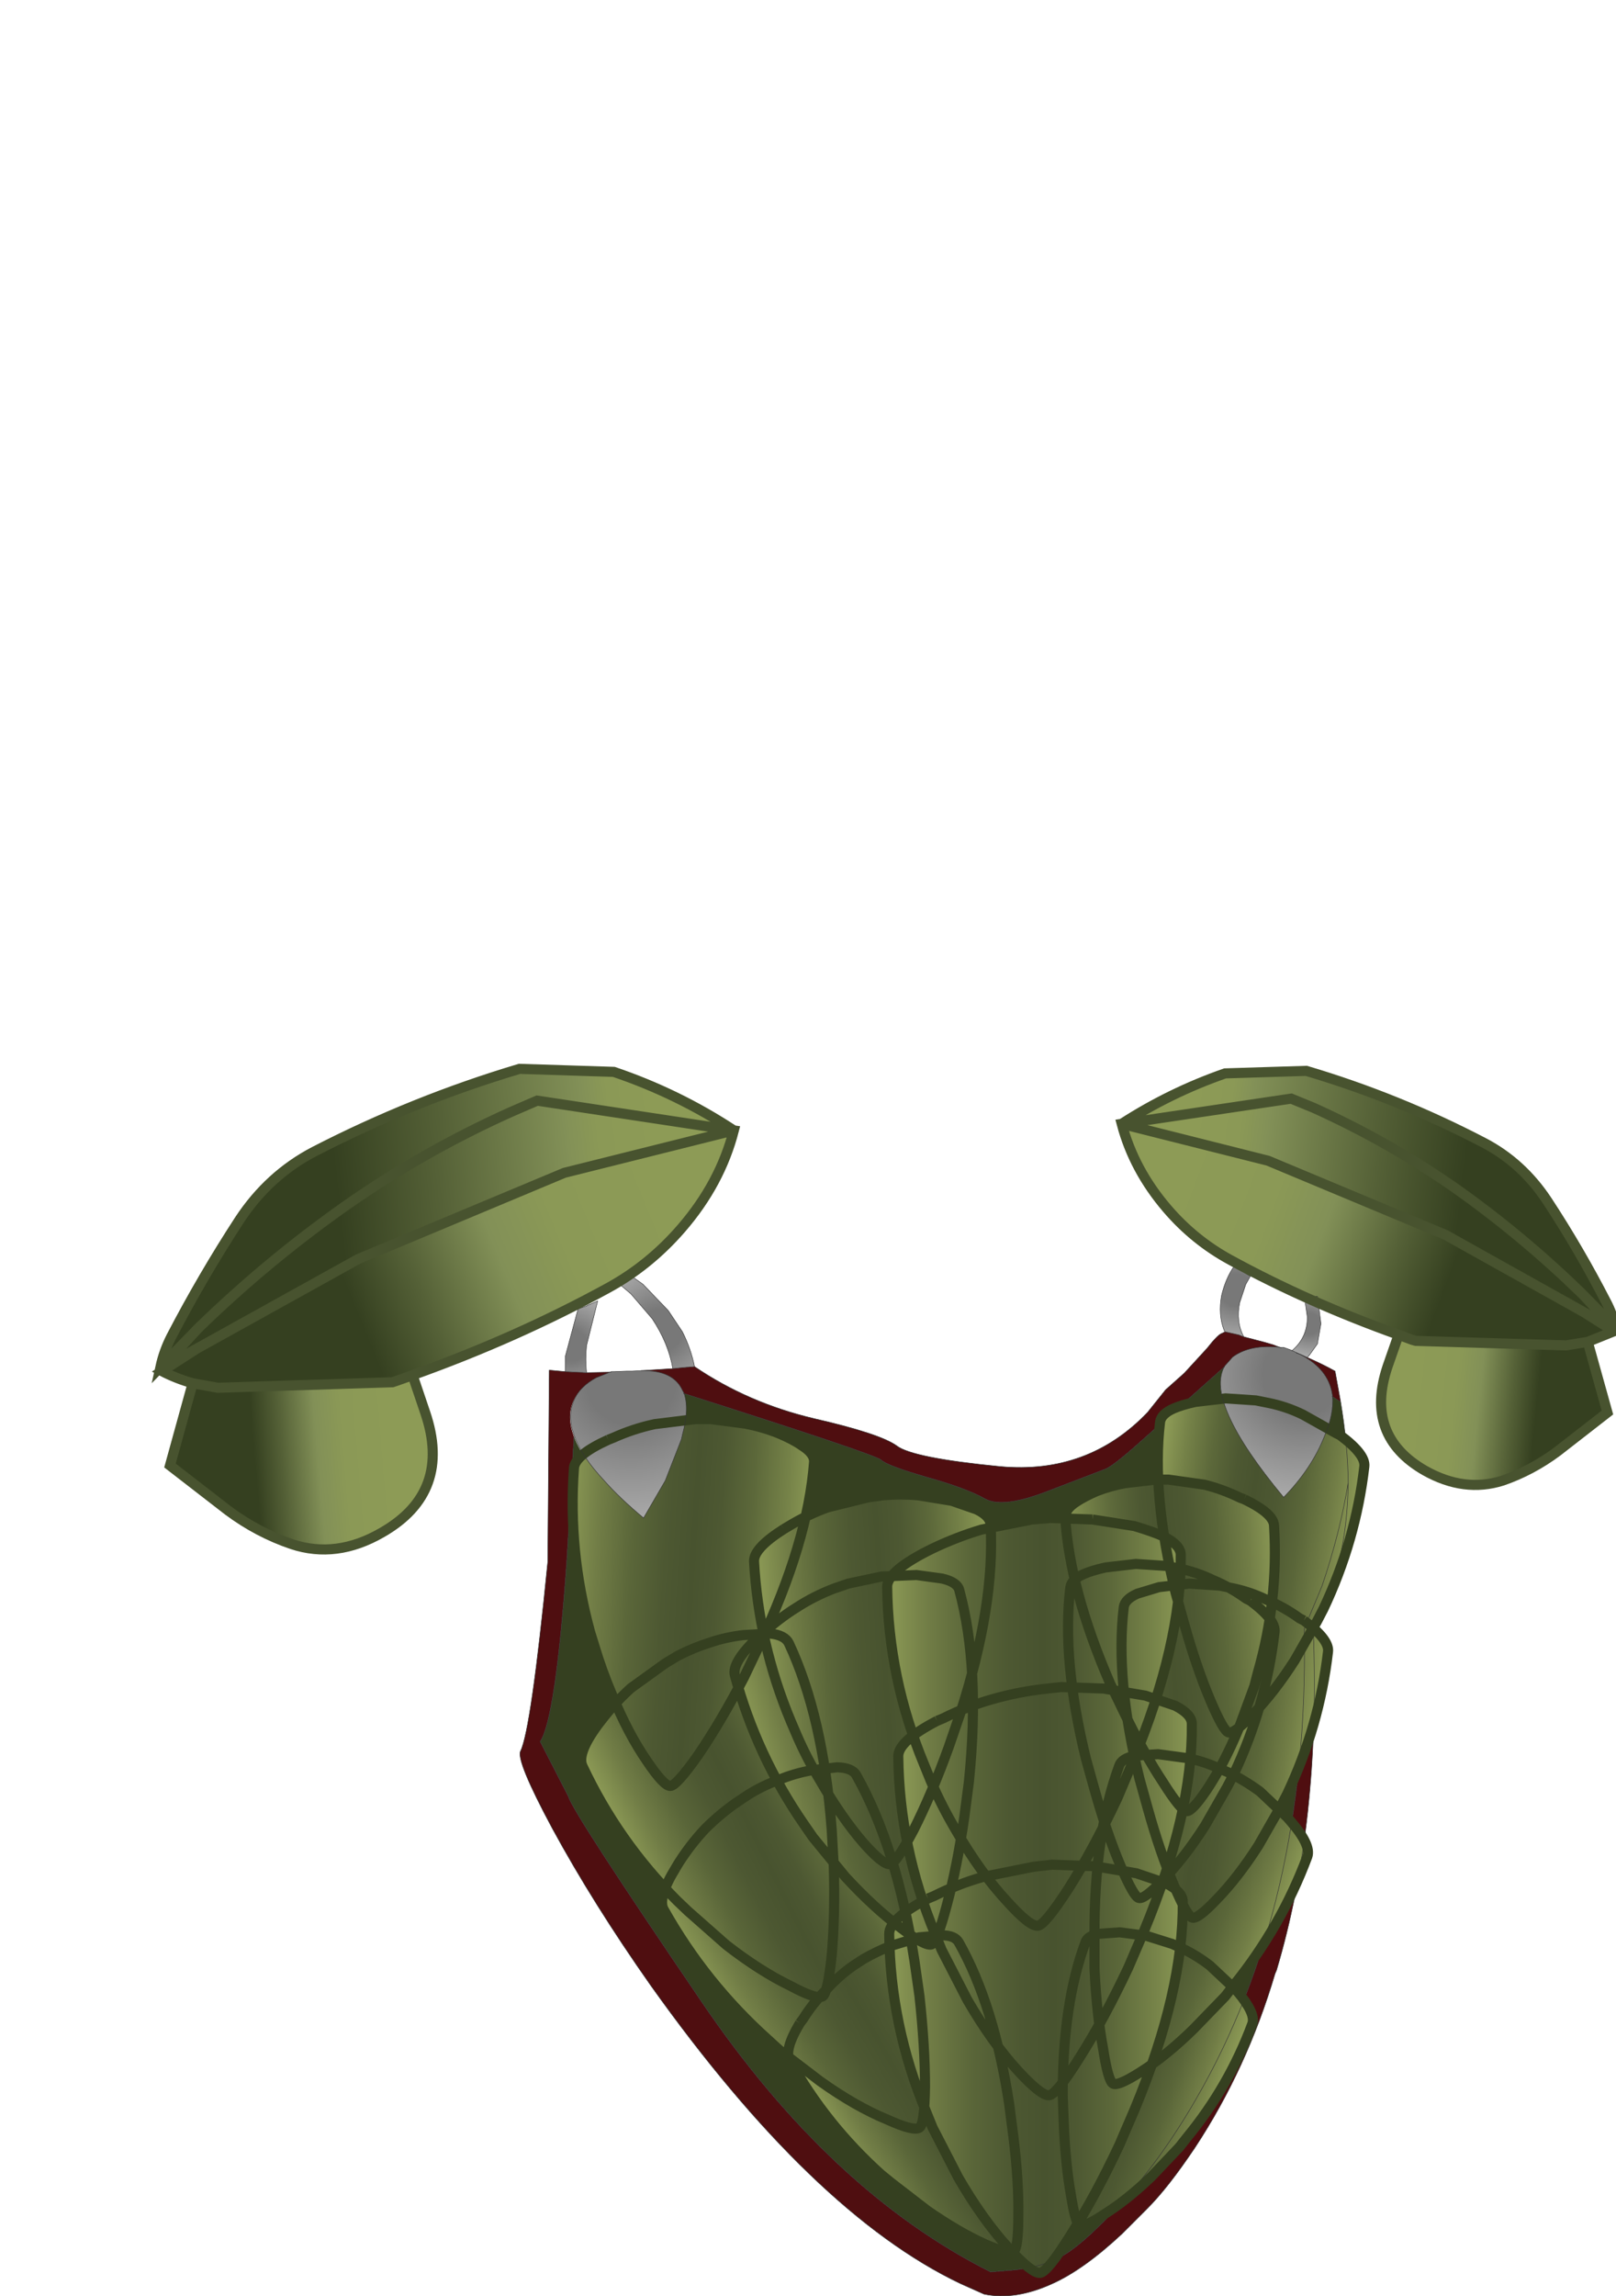 <svg xmlns="http://www.w3.org/2000/svg" viewBox="0 0 160.2 227.5" width="160.2" height="227.5" preserveAspectRatio="xMinYMin"><defs><radialGradient gradientUnits="userSpaceOnUse" r="819.2" cx="0" cy="0" spreadMethod="pad" gradientTransform="matrix(.006 0 0 .006 122.5 127.8)" id="a"><stop offset=".322" stop-color="#787878"/><stop offset="1" stop-color="#aaa"/></radialGradient><radialGradient gradientUnits="userSpaceOnUse" r="819.2" cx="0" cy="0" spreadMethod="pad" gradientTransform="matrix(.004 0 0 .004 129.8 131.15)" id="b"><stop offset=".322" stop-color="#787878"/><stop offset="1" stop-color="#aaa"/></radialGradient><radialGradient gradientUnits="userSpaceOnUse" r="819.2" cx="0" cy="0" spreadMethod="pad" gradientTransform="matrix(.008 0 0 .008 65.5 131.8)" id="c"><stop offset=".322" stop-color="#787878"/><stop offset="1" stop-color="#aaa"/></radialGradient><radialGradient gradientUnits="userSpaceOnUse" r="819.2" cx="0" cy="0" spreadMethod="pad" gradientTransform="matrix(.006 0 0 .006 56.65 133.3)" id="d"><stop offset=".322" stop-color="#787878"/><stop offset="1" stop-color="#aaa"/></radialGradient><linearGradient gradientUnits="userSpaceOnUse" x1="-819.2" x2="819.2" gradientTransform="matrix(-.027 .011 -.011 -.027 45.85 127.25)" id="e"><stop offset=".024" stop-color="#8D9B56"/><stop offset=".271" stop-color="#8B9956"/><stop offset=".396" stop-color="#839157"/><stop offset=".408" stop-color="#829057"/><stop offset=".584" stop-color="#556137"/><stop offset=".725" stop-color="#354020"/></linearGradient><linearGradient gradientUnits="userSpaceOnUse" x1="-819.2" x2="819.2" gradientTransform="matrix(-.028 .003 -.003 -.028 44.2 121.25)" id="f"><stop offset=".024" stop-color="#8D9B56"/><stop offset=".153" stop-color="#8B9956"/><stop offset=".22" stop-color="#839157"/><stop offset=".224" stop-color="#829057"/><stop offset=".506" stop-color="#556137"/><stop offset=".725" stop-color="#354020"/></linearGradient><linearGradient gradientUnits="userSpaceOnUse" x1="-819.2" x2="819.2" gradientTransform="matrix(-.028 .003 -.003 -.028 43.95 119)" id="g"><stop offset=".024" stop-color="#8D9B56"/><stop offset=".125" stop-color="#8B9956"/><stop offset=".176" stop-color="#839157"/><stop offset=".18" stop-color="#829057"/><stop offset=".486" stop-color="#556137"/><stop offset=".725" stop-color="#354020"/></linearGradient><linearGradient gradientUnits="userSpaceOnUse" x1="-819.2" x2="819.2" gradientTransform="matrix(-.012 .001 -.001 -.012 29.6 143.3)" id="h"><stop offset=".024" stop-color="#8D9B56"/><stop offset=".271" stop-color="#8B9956"/><stop offset=".396" stop-color="#839157"/><stop offset=".408" stop-color="#829057"/><stop offset=".584" stop-color="#556137"/><stop offset=".725" stop-color="#354020"/></linearGradient><linearGradient gradientUnits="userSpaceOnUse" x1="-819.2" x2="819.2" gradientTransform="matrix(.024 .009 .009 -.024 134.35 124.5)" id="i"><stop offset=".024" stop-color="#8D9B56"/><stop offset=".271" stop-color="#8B9956"/><stop offset=".396" stop-color="#839157"/><stop offset=".408" stop-color="#829057"/><stop offset=".584" stop-color="#556137"/><stop offset=".725" stop-color="#354020"/></linearGradient><linearGradient gradientUnits="userSpaceOnUse" x1="-819.2" x2="819.2" gradientTransform="matrix(.024 .003 .003 -.024 135.8 119.35)" id="j"><stop offset=".024" stop-color="#8D9B56"/><stop offset=".153" stop-color="#8B9956"/><stop offset=".22" stop-color="#839157"/><stop offset=".224" stop-color="#829057"/><stop offset=".506" stop-color="#556137"/><stop offset=".725" stop-color="#354020"/></linearGradient><linearGradient gradientUnits="userSpaceOnUse" x1="-819.2" x2="819.2" gradientTransform="matrix(.024 .003 .003 -.024 136 117.4)" id="k"><stop offset=".024" stop-color="#8D9B56"/><stop offset=".125" stop-color="#8B9956"/><stop offset=".176" stop-color="#839157"/><stop offset=".18" stop-color="#829057"/><stop offset=".486" stop-color="#556137"/><stop offset=".725" stop-color="#354020"/></linearGradient><linearGradient gradientUnits="userSpaceOnUse" x1="-819.2" x2="819.2" gradientTransform="matrix(.011 .001 .001 -.01 148.35 138.35)" id="l"><stop offset=".024" stop-color="#8D9B56"/><stop offset=".271" stop-color="#8B9956"/><stop offset=".396" stop-color="#839157"/><stop offset=".408" stop-color="#829057"/><stop offset=".584" stop-color="#556137"/><stop offset=".725" stop-color="#354020"/></linearGradient><linearGradient gradientUnits="userSpaceOnUse" x1="-819.2" x2="819.2" gradientTransform="matrix(.01 -.007 -.007 -.012 92.55 208.9)" id="m"><stop offset="0" stop-color="#8D9B56"/><stop offset=".137" stop-color="#717D46"/><stop offset=".278" stop-color="#5A6639"/><stop offset=".412" stop-color="#4D5832"/><stop offset=".525" stop-color="#48532F"/><stop offset=".627" stop-color="#4D5832"/><stop offset=".753" stop-color="#5C683A"/><stop offset=".89" stop-color="#758248"/><stop offset="1" stop-color="#8D9B56"/></linearGradient><linearGradient gradientUnits="userSpaceOnUse" x1="-819.2" x2="819.2" gradientTransform="matrix(-.01 -.005 .004 -.012 112.05 206.7)" id="n"><stop offset="0" stop-color="#8D9B56"/><stop offset=".137" stop-color="#717D46"/><stop offset=".278" stop-color="#5A6639"/><stop offset=".412" stop-color="#4D5832"/><stop offset=".525" stop-color="#48532F"/><stop offset=".627" stop-color="#4D5832"/><stop offset=".753" stop-color="#5C683A"/><stop offset=".89" stop-color="#758248"/><stop offset="1" stop-color="#8D9B56"/></linearGradient><linearGradient gradientUnits="userSpaceOnUse" x1="-819.2" x2="819.2" gradientTransform="matrix(.012 -.008 -.008 -.014 82.1 194.65)" id="o"><stop offset="0" stop-color="#8D9B56"/><stop offset=".137" stop-color="#717D46"/><stop offset=".278" stop-color="#5A6639"/><stop offset=".412" stop-color="#4D5832"/><stop offset=".525" stop-color="#48532F"/><stop offset=".627" stop-color="#4D5832"/><stop offset=".753" stop-color="#5C683A"/><stop offset=".89" stop-color="#758248"/><stop offset="1" stop-color="#8D9B56"/></linearGradient><linearGradient gradientUnits="userSpaceOnUse" x1="-819.2" x2="819.2" gradientTransform="matrix(-.011 -.006 .005 -.013 116.05 191)" id="p"><stop offset="0" stop-color="#8D9B56"/><stop offset=".137" stop-color="#717D46"/><stop offset=".278" stop-color="#5A6639"/><stop offset=".412" stop-color="#4D5832"/><stop offset=".525" stop-color="#48532F"/><stop offset=".627" stop-color="#4D5832"/><stop offset=".753" stop-color="#5C683A"/><stop offset=".89" stop-color="#758248"/><stop offset="1" stop-color="#8D9B56"/></linearGradient><linearGradient gradientUnits="userSpaceOnUse" x1="-819.2" x2="819.2" gradientTransform="matrix(.012 -.007 -.007 -.014 73.8 181.25)" id="q"><stop offset="0" stop-color="#8D9B56"/><stop offset=".137" stop-color="#717D46"/><stop offset=".278" stop-color="#5A6639"/><stop offset=".412" stop-color="#4D5832"/><stop offset=".525" stop-color="#48532F"/><stop offset=".627" stop-color="#4D5832"/><stop offset=".753" stop-color="#5C683A"/><stop offset=".89" stop-color="#758248"/><stop offset="1" stop-color="#8D9B56"/></linearGradient><linearGradient gradientUnits="userSpaceOnUse" x1="-819.2" x2="819.2" gradientTransform="matrix(.014 -.005 -.004 -.015 87.55 175)" id="r"><stop offset="0" stop-color="#8D9B56"/><stop offset=".137" stop-color="#717D46"/><stop offset=".278" stop-color="#5A6639"/><stop offset=".412" stop-color="#4D5832"/><stop offset=".525" stop-color="#48532F"/><stop offset=".627" stop-color="#4D5832"/><stop offset=".753" stop-color="#5C683A"/><stop offset=".89" stop-color="#758248"/><stop offset="1" stop-color="#8D9B56"/></linearGradient><linearGradient gradientUnits="userSpaceOnUse" x1="-819.2" x2="819.2" gradientTransform="matrix(-.012 -.003 .002 -.014 120.15 173.65)" id="s"><stop offset="0" stop-color="#8D9B56"/><stop offset=".137" stop-color="#717D46"/><stop offset=".278" stop-color="#5A6639"/><stop offset=".412" stop-color="#4D5832"/><stop offset=".525" stop-color="#48532F"/><stop offset=".627" stop-color="#4D5832"/><stop offset=".753" stop-color="#5C683A"/><stop offset=".89" stop-color="#758248"/><stop offset="1" stop-color="#8D9B56"/></linearGradient><linearGradient gradientUnits="userSpaceOnUse" x1="-819.2" x2="819.2" gradientTransform="matrix(-.012 -.003 .002 -.014 114.85 171.7)" id="t"><stop offset="0" stop-color="#8D9B56"/><stop offset=".137" stop-color="#717D46"/><stop offset=".278" stop-color="#5A6639"/><stop offset=".412" stop-color="#4D5832"/><stop offset=".525" stop-color="#48532F"/><stop offset=".627" stop-color="#4D5832"/><stop offset=".753" stop-color="#5C683A"/><stop offset=".89" stop-color="#758248"/><stop offset="1" stop-color="#8D9B56"/></linearGradient><linearGradient gradientUnits="userSpaceOnUse" x1="-819.2" x2="819.2" gradientTransform="matrix(.018 -.002 0 -.017 102.85 205.05)" id="u"><stop offset="0" stop-color="#8D9B56"/><stop offset=".137" stop-color="#717D46"/><stop offset=".278" stop-color="#5A6639"/><stop offset=".412" stop-color="#4D5832"/><stop offset=".525" stop-color="#48532F"/><stop offset=".627" stop-color="#4D5832"/><stop offset=".753" stop-color="#5C683A"/><stop offset=".89" stop-color="#758248"/><stop offset="1" stop-color="#8D9B56"/></linearGradient><linearGradient gradientUnits="userSpaceOnUse" x1="-819.2" x2="819.2" gradientTransform="matrix(.015 0 .001 -.016 67.8 158.75)" id="v"><stop offset="0" stop-color="#8D9B56"/><stop offset=".137" stop-color="#717D46"/><stop offset=".278" stop-color="#5A6639"/><stop offset=".412" stop-color="#4D5832"/><stop offset=".525" stop-color="#48532F"/><stop offset=".627" stop-color="#4D5832"/><stop offset=".753" stop-color="#5C683A"/><stop offset=".89" stop-color="#758248"/><stop offset="1" stop-color="#8D9B56"/></linearGradient><linearGradient gradientUnits="userSpaceOnUse" x1="-819.2" x2="819.2" gradientTransform="matrix(.014 -.002 -.001 -.016 87.25 166.45)" id="w"><stop offset="0" stop-color="#8D9B56"/><stop offset=".137" stop-color="#717D46"/><stop offset=".278" stop-color="#5A6639"/><stop offset=".412" stop-color="#4D5832"/><stop offset=".525" stop-color="#48532F"/><stop offset=".627" stop-color="#4D5832"/><stop offset=".753" stop-color="#5C683A"/><stop offset=".89" stop-color="#758248"/><stop offset="1" stop-color="#8D9B56"/></linearGradient><linearGradient gradientUnits="userSpaceOnUse" x1="-819.2" x2="819.2" gradientTransform="matrix(-.012 -.003 .002 -.014 123.75 155.3)" id="x"><stop offset="0" stop-color="#8D9B56"/><stop offset=".137" stop-color="#717D46"/><stop offset=".278" stop-color="#5A6639"/><stop offset=".412" stop-color="#4D5832"/><stop offset=".525" stop-color="#48532F"/><stop offset=".627" stop-color="#4D5832"/><stop offset=".753" stop-color="#5C683A"/><stop offset=".89" stop-color="#758248"/><stop offset="1" stop-color="#8D9B56"/></linearGradient><linearGradient gradientUnits="userSpaceOnUse" x1="-819.2" x2="819.2" gradientTransform="matrix(-.013 -.001 -.001 -.014 116.7 163)" id="y"><stop offset="0" stop-color="#8D9B56"/><stop offset=".137" stop-color="#717D46"/><stop offset=".278" stop-color="#5A6639"/><stop offset=".412" stop-color="#4D5832"/><stop offset=".525" stop-color="#48532F"/><stop offset=".627" stop-color="#4D5832"/><stop offset=".753" stop-color="#5C683A"/><stop offset=".89" stop-color="#758248"/><stop offset="1" stop-color="#8D9B56"/></linearGradient><linearGradient gradientUnits="userSpaceOnUse" x1="-819.2" x2="819.2" gradientTransform="matrix(.018 -.002 0 -.017 103.75 187.45)" id="z"><stop offset="0" stop-color="#8D9B56"/><stop offset=".137" stop-color="#717D46"/><stop offset=".278" stop-color="#5A6639"/><stop offset=".412" stop-color="#4D5832"/><stop offset=".525" stop-color="#48532F"/><stop offset=".627" stop-color="#4D5832"/><stop offset=".753" stop-color="#5C683A"/><stop offset=".89" stop-color="#758248"/><stop offset="1" stop-color="#8D9B56"/></linearGradient><linearGradient gradientUnits="userSpaceOnUse" x1="-819.2" x2="819.2" gradientTransform="matrix(.018 -.002 0 -.017 102.65 170.6)" id="A"><stop offset="0" stop-color="#8D9B56"/><stop offset=".137" stop-color="#717D46"/><stop offset=".278" stop-color="#5A6639"/><stop offset=".412" stop-color="#4D5832"/><stop offset=".525" stop-color="#48532F"/><stop offset=".627" stop-color="#4D5832"/><stop offset=".753" stop-color="#5C683A"/><stop offset=".89" stop-color="#758248"/><stop offset="1" stop-color="#8D9B56"/></linearGradient><radialGradient gradientUnits="userSpaceOnUse" r="819.2" cx="0" cy="0" spreadMethod="pad" gradientTransform="matrix(.017 0 0 .017 62.55 136.65)" id="B"><stop offset=".322" stop-color="#787878"/><stop offset="1" stop-color="#aaa"/></radialGradient><radialGradient gradientUnits="userSpaceOnUse" r="819.2" cx="0" cy="0" spreadMethod="pad" gradientTransform="matrix(.015 0 0 .015 129.15 136.2)" id="C"><stop offset=".322" stop-color="#787878"/><stop offset="1" stop-color="#aaa"/></radialGradient></defs><path fill="#4F0E10" d="M58.15 136l2.45-.05-1.5.6q-1.65.9-2.25 2.25-.7 1.55.05 3.55l-.7 12.1q-1.1 15.8-2.65 18.1l2.8 5.45q.45 1.6 13.25 20.4 12.75 18.75 28.6 26.7l2.45-.2q2.8-.35 4.5-1.3 1.85-.95 5.05-4.3 4.6-4.8 8.35-11.3 11.2-19.3 10.75-46.3v-.35l1.75-4.2q1.8-5.3 2.6-10.25-.05 4.3-.95 8-1.05 3.95-2.55 5.7l.05 1.1q.7 18.9-3.65 33.5l-.15.35q-2.8 9.45-7.95 17.25-2.65 3.95-4.7 6l-2.55 2.55q-3.75 3.5-6.85 4.9-3.7 1.7-6.8 1.05l-2.35-1.05q-14.6-6.95-30.7-29.55-5.7-8.1-9.75-15.55-3.6-6.7-3.15-7.65 1.05-2.1 2.7-18.75l.15-19 1.6.15 2.1.1m9.6 2.05l-.1-.3q-.9-1.95-4.1-1.95l3.15-.2.95-.1 1.2-.1q5.3 3.6 11.85 5.15 6.55 1.5 8.2 2.7 1.55 1.2 10.25 2.05 8.7.8 14.6-5.35l1.8-2.25 1.85-1.65 2.25-2.45q1.1-1.4 1.5-1.5l.3-.15 1.35.3.5.2 2.1.55.85.25.75.3q-3.05-.35-4.8.95l-.8.9-8.3 7.4q-2.9 2.6-3.65 2.8l-5.35 2.05q-4.65 1.85-6.45.85-1.85-1.05-5.8-2.15-3.95-1.15-4.5-1.7-.6-.55-19.6-6.6m64.3.3q-.35-2.85-3.55-4.3l.45.15.65.3q1.6.7 2.75 1.35l.55 3.05-.85-.55"/><path fill="#354020" d="M132.05 138.35l.85.55q.7 4.2.75 7.85v.15q-.8 4.95-2.6 10.25l-1.75 4.2v.35q.45 27-10.75 46.3-3.75 6.5-8.35 11.3-3.2 3.35-5.05 4.3-1.7.95-4.5 1.3l-2.45.2q-15.85-7.95-28.6-26.7-12.8-18.8-13.25-20.4l-2.8-5.45q1.55-2.3 2.65-18.1l.7-12.1q.75 2 2.95 4.4l3.95 3.65 2.1-3.65 1.65-4.15.1-.4q.7-2.65.1-4.15 19 6.05 19.6 6.6.55.55 4.5 1.7 3.95 1.1 5.8 2.15 1.8 1 6.45-.85l5.35-2.05q.75-.2 3.65-2.8l8.3-7.4q-2 3.5 5.8 13 2.75-2.85 4.1-6.1.95-2.25.75-3.95"/><path fill="url(#a)" d="M121.45 131.95l-.1-.15q-.6-1.55-.25-3.45.4-1.7 1.25-2.9l1.6 1-.45.8-.6 1.8q-.4 1.9.4 3.4l-.5-.2-1.35-.3"/><path fill="url(#b)" d="M128.5 134.05l-.45-.2q1.55-1.3 1.55-3.35l-.3-2.1 1.3.05.35 2.7-.35 2-.75 1.05-.25.3-.65-.3-.45-.15"/><path fill="url(#c)" d="M66.7 135.6q-.45-2.55-2.05-4.95l-2.1-2.45-1-.85.95-.9.05-.05 1.2.85 2.5 2.6 1.4 2.1q.85 1.7 1.2 3.45l-1.2.1-.95.1"/><path fill="url(#d)" d="M56.05 135.9v-1.55l1.25-4.65.1-.05.75-.25.05-.05 1.05-.45-1.1 4.4q-.15 1.4 0 2.7l-2.1-.1"/><path fill="url(#e)" d="M72.75 112q-1.35 5.25-5.2 9.7-3.2 3.7-7.35 5.95-8.95 4.9-19.3 8.6l-1.55.55-.45.15-17.3.55-2.5-.45q-1.6-.45-3.05-1.2l3.5-2.25 15.95-8.85 20.45-8.55 16.8-4.2"/><path fill="url(#f)" d="M72.75 112l-16.8 4.2-20.45 8.55-15.95 8.85-3.6 2 3.75-4.05q6.8-6.6 14.45-12 7.75-5.45 16.55-9.4l2.55-1.1 19.5 2.95"/><path fill="url(#g)" d="M72.75 112l-19.5-2.95-2.55 1.1q-8.8 3.95-16.55 9.4-7.65 5.4-14.45 12l-3.8 3.9q.35-1.6 1.1-3.05 3.1-5.95 6.75-11.55 2.9-4.4 7.4-6.75 9.8-5.05 20.35-8.2l9.35.3q6.35 2.15 11.9 5.8"/><path fill="url(#h)" d="M40.9 136.25l1.25 3.7q2.7 7.9-4.3 11.9-4.5 2.6-8.9 1.15-3.4-1.15-6.35-3.35l-5.75-4.45 2.25-8.15 2.5.45 17.3-.55.45-.15 1.55-.55"/><path fill="url(#i)" d="M157 130l-13.7-7.65-17.6-7.35-14.5-3.65q1.2 4.55 4.5 8.4 2.7 3.15 6.3 5.1 7.7 4.2 16.65 7.4l1.35.5.35.1 14.9.45 2.15-.35 2.6-1.05-3-1.9"/><path fill="url(#j)" d="M157 130l3.15 1.7-3.3-3.5q-5.85-5.7-12.4-10.35-6.7-4.7-14.25-8.1l-2.2-.9-16.8 2.5 14.5 3.65 17.6 7.35L157 130"/><path fill="url(#k)" d="M111.2 111.35l16.8-2.5 2.2.9q7.55 3.4 14.25 8.1 6.55 4.65 12.4 10.35l3.3 3.35q-.3-1.4-.95-2.6-2.65-5.15-5.8-9.95-2.5-3.8-6.35-5.8-8.45-4.4-17.55-7.1l-8.05.25q-5.45 1.9-10.25 5"/><path fill="url(#l)" d="M157.4 132.95l-2.15.35-14.9-.45-.35-.1-1.35-.5-1.1 3.15q-2.3 6.85 3.7 10.3 3.9 2.2 7.7 1 2.9-1 5.45-2.9l4.95-3.85-1.95-7"/><path fill="url(#m)" d="M79.3 200.45l.3-.4q1-1.6 2.3-2.9 1.2-1.35 2.7-2.4l1-.65q1.3-.75 2.7-1.3l2.8-.85 2.3-.2q1.25 0 1.65.7 3.5 6.2 5 16.05l.4 3.1q.55 4.4.5 7.9 0 3.25-.45 3.55-.45.35-2.85-.7-2.65-1.2-5.75-3.35l-3.5-2.7-1.05-.85q-5.5-4.95-9.05-11.3-.6-1.05 1-3.7"/><path fill="url(#n)" d="M122.7 197.35l-.3-.3-2.45-2.3q-1.3-1-2.75-1.7l-1-.45-2.55-.8-2.65-.35-2.05.15q-1.15.2-1.35.85-2.25 6.05-2.25 15.05l.1 2.75q.15 4 .7 7.15.45 2.85.85 3.05.5.25 2.45-1.05 2.25-1.4 4.7-3.75l2.75-2.9.75-.95q4.2-5.1 6.5-11.3.35-1-1.45-3.15"/><path fill="url(#o)" d="M67 185.05l.3-.5q1.15-1.8 2.6-3.35 1.45-1.45 3.1-2.6l1.2-.8q1.45-.9 3-1.45 1.55-.65 3.25-.95l2.55-.3q1.5.05 1.9.8 4 7.1 5.75 18.35l.5 3.5q.55 5 .55 9-.05 3.75-.55 4.05-.55.4-3.2-.8-3.15-1.3-6.65-3.8l-4-3.05-1.15-1.05q-6.25-5.6-10.35-12.9-.65-1.15 1.2-4.15"/><path fill="url(#p)" d="M127.95 180.45l-.35-.4-2.7-2.55q-1.5-1.1-3.15-1.9l-1.15-.5q-1.35-.6-2.85-.9l-2.95-.4-2.25.15q-1.35.25-1.6 1-2.5 6.8-2.45 16.9V195q.2 4.45.85 7.95.5 3.25 1 3.5t2.7-1.15q2.55-1.6 5.3-4.3l3.1-3.2.85-1.1q4.7-5.8 7.3-12.75.4-1.15-1.65-3.5"/><path fill="url(#q)" d="M59.3 170.85l.35-.45q1.35-1.75 2.9-3.15l3.4-2.45 1.25-.75q1.55-.8 3.15-1.3 1.6-.55 3.35-.75l2.65-.15q1.45.15 1.85.95 3.4 7.25 4.25 18.45l.2 3.55q.15 4.95-.2 8.95-.4 3.75-.9 4.05-.6.35-3.2-1.05-3-1.45-6.35-4.05l-3.8-3.35-1.1-1.05q-5.85-5.85-9.35-13.3-.6-1.25 1.55-4.15"/><path fill="url(#r)" d="M75.1 162.25l.45-.35q1.6-1.5 3.45-2.65 1.7-1.1 3.65-1.85l1.45-.5 3.3-.7 3.45-.15 2.55.35q1.5.35 1.7 1.15 2.1 7.75.95 19L95.6 180q-.7 4.9-1.75 8.8-.95 3.6-1.5 3.85-.65.2-3-1.6-2.7-2-5.55-5.1l-3.2-3.9-.9-1.3q-4.7-6.8-6.85-14.75-.35-1.25 2.25-3.75"/><path fill="url(#s)" d="M129.25 160.55l-.4-.2q-1.6-1.15-3.3-1.85-1.65-.8-3.4-1.15l-1.25-.25-3-.2-3 .35-2.15.65q-1.25.55-1.35 1.35-.85 7.15 1.55 16.95l.85 3.05q1.2 4.3 2.6 7.6 1.3 3.05 1.8 3.15.55.15 2.4-1.8 2.1-2.15 4.15-5.35l2.2-3.85.65-1.25q3.2-6.75 4.05-14.1.15-1.2-2.4-3.1"/><path fill="url(#t)" d="M123.95 158.6l-.4-.2q-1.6-1.15-3.3-1.85-1.65-.8-3.4-1.15l-1.25-.25-3-.2-3 .35q-1.35.3-2.15.65-1.25.55-1.35 1.35-.85 7.15 1.55 16.95l.85 3.05q1.2 4.3 2.6 7.6 1.3 3.05 1.8 3.15.55.15 2.4-1.8 2.1-2.15 4.15-5.35l2.2-3.85.65-1.25q3.2-6.75 4.05-14.1.15-1.2-2.4-3.1"/><path fill="url(#u)" d="M92 188.1l.6-.25q2.4-1.2 4.9-1.9l5-1 1.8-.2 4.2.15 4.15.7 2.95 1q1.65.85 1.65 1.8.1 8.85-4.75 20.55l-1.55 3.6q-2.4 5.1-4.85 8.95-2.25 3.6-3 3.7-.8.05-3.1-2.45-2.6-2.85-5-7l-2.55-4.95-.65-1.6q-3.55-8.55-3.65-17.6 0-1.5 3.85-3.5"/><path fill="url(#v)" d="M60.3 142.65l.5-.2q2-.9 4.1-1.35l4.05-.5h1.5l3.4.45q1.65.3 3.3.95 1.45.6 2.3 1.2 1.3.8 1.25 1.65-.6 8-5.45 18.2l-1.5 3.15q-2.3 4.4-4.55 7.7-2.15 3.05-2.75 3.05-.65 0-2.3-2.45-1.9-2.75-3.5-6.65-1-2.35-1.7-4.7l-.45-1.45q-2.2-8.05-1.6-16.25.1-1.3 3.4-2.8"/><path fill="url(#w)" d="M77.7 151.5l.5-.3q1.9-1.15 3.85-1.85l4.05-1 1.45-.2q1.7-.15 3.45 0l3.35.55 2.45.85q1.35.65 1.4 1.5.45 8-3 18.7l-1.15 3.35q-1.7 4.7-3.5 8.25-1.75 3.3-2.3 3.35-.7.1-2.65-2.1-2.2-2.55-4.3-6.2-1.3-2.15-2.3-4.45l-.6-1.4q-3.2-7.65-3.65-15.85-.05-1.3 2.95-3.2"/><path fill="url(#x)" d="M132.85 142.2l-.4-.2-3.3-1.85q-1.65-.8-3.4-1.15l-1.25-.25-3-.2-3 .35q-1.35.3-2.15.65-1.25.55-1.35 1.35-.85 7.15 1.55 16.95l.85 3.05q1.2 4.3 2.6 7.6 1.3 3.05 1.8 3.15.55.15 2.4-1.8 2.1-2.15 4.15-5.35l2.2-3.85.65-1.25q3.2-6.75 4.05-14.1.15-1.2-2.4-3.1"/><path fill="url(#y)" d="M123.35 148.55l-.4-.15q-1.75-.85-3.55-1.3l-3.55-.5h-1.3l-3 .35q-1.4.25-2.85.8-1.25.55-2 1.05-1.15.75-1.1 1.55.45 7.2 4.45 16.45l1.35 2.8q1.95 4.05 3.9 7 1.8 2.85 2.35 2.85t2-2.15q1.7-2.55 3.15-6.05l1.55-4.2.35-1.35q2.05-7.15 1.6-14.55-.05-1.2-2.95-2.6"/><path fill="url(#z)" d="M92.9 170.5l.6-.25q2.4-1.2 4.9-1.9 2.45-.7 5-1l1.8-.2 4.2.15 4.15.7 2.95 1q1.65.85 1.65 1.8.1 8.85-4.75 20.55l-1.55 3.6q-2.4 5.1-4.85 8.95-2.25 3.6-3 3.7-.8.05-3.1-2.45-2.6-2.85-5-7l-2.55-4.95-.65-1.6q-3.55-8.55-3.65-17.6 0-1.5 3.85-3.5"/><path fill="url(#A)" d="M108.3 150.55l4.15.65q1.85.55 2.95 1.05 1.65.85 1.65 1.8.1 8.8-4.75 20.5l-1.55 3.65q-2.4 5.1-4.85 8.95-2.3 3.55-3 3.65-.8.1-3.05-2.4-2.65-2.85-5.05-7-1.45-2.45-2.55-5l-.65-1.6q-3.55-8.55-3.65-17.6 0-1.45 3.85-3.45l.6-.3q2.4-1.15 4.9-1.9l5-1 1.85-.15 4.15.15"/><path fill="url(#B)" d="M67.65 137.75l.15.25q.55 1.55-.15 4.15l-.1.45-1.6 4.1-2.15 3.7q-2.35-1.95-3.9-3.7-2.25-2.4-2.95-4.4-.75-1.95-.05-3.55.55-1.35 2.2-2.25l1.5-.6h.25l1.25-.05h.55l.95-.05q3.15-.05 4.05 1.95"/><path fill="url(#C)" d="M127 133.5h.25l.7.25.1.05.45.2q3.25 1.5 3.6 4.3.15 1.75-.8 4-1.3 3.25-4.05 6.05-7.85-9.45-5.85-13l.8-.9q1.75-1.3 4.8-.95"/><path fill="none" stroke="#333" stroke-width=".05" stroke-linecap="round" stroke-linejoin="round" d="M56.05 135.9v-1.55l1.25-4.65.1-.05.75-.25.05-.05 1.05-.45-1.1 4.4q-.15 1.4 0 2.7l2.45-.05m2.95-.15l3.15-.2q-.45-2.55-2.05-4.95l-2.1-2.45-1-.85.95-.9.05-.05 1.2.85 2.5 2.6 1.4 2.1q.85 1.7 1.2 3.45 5.3 3.6 11.85 5.15 6.55 1.5 8.2 2.7 1.55 1.2 10.25 2.05 8.7.8 14.6-5.35l1.8-2.25 1.85-1.65 2.25-2.45q1.1-1.4 1.5-1.5l.3-.15-.1-.15q-.6-1.55-.25-3.45.4-1.7 1.25-2.9l1.6 1-.45.8-.6 1.8q-.4 1.9.4 3.4l2.1.55.85.25.75.3m1.05.3q1.55-1.3 1.55-3.35l-.3-2.1 1.3.05.35 2.7-.35 2-.75 1.05-.25.3q1.6.7 2.75 1.35l.55 3.05q.7 4.2.75 7.85v.15q-.05 4.3-.95 8-1.05 3.95-2.55 5.7l.05 1.1q.7 18.9-3.65 33.5l-.15.35q-2.8 9.45-7.95 17.25-2.65 3.95-4.7 6l-2.55 2.55q-3.75 3.5-6.85 4.9-3.7 1.7-6.8 1.05l-2.35-1.05q-14.6-6.95-30.7-29.55-5.7-8.1-9.75-15.55-3.6-6.7-3.15-7.65 1.05-2.1 2.7-18.75l.15-19 1.6.15 2.1.1m10.7-.6l-1.2.1-.95.1m-9.8 6.75l-.7 12.1q-1.1 15.8-2.65 18.1l2.8 5.45q.45 1.6 13.25 20.4 12.75 18.75 28.6 26.7l2.45-.2q2.8-.35 4.5-1.3 1.85-.95 5.05-4.3 4.6-4.8 8.35-11.3 11.2-19.3 10.75-46.3v-.35l1.75-4.2q1.8-5.3 2.6-10.25m-10.35-14.45l-.5-.2-1.35-.3m8.15 2.55l-.65-.3-.45-.15m3.55 4.3l.85.55m-65.15-.85q19 6.05 19.6 6.6.55.55 4.5 1.7 3.95 1.1 5.8 2.15 1.8 1 6.45-.85l5.35-2.05q.75-.2 3.65-2.8l8.3-7.4"/><path fill="none" stroke="#48532F" stroke-linecap="round" d="M72.75 112q-5.55-3.65-11.9-5.8l-9.35-.3q-10.55 3.15-20.35 8.2-4.5 2.35-7.4 6.75-3.65 5.6-6.75 11.55-.75 1.45-1.1 3.05l3.8-3.9q6.8-6.6 14.45-12 7.75-5.45 16.55-9.4l2.55-1.1 19.5 2.95q-1.35 5.25-5.2 9.7-3.2 3.7-7.35 5.95-8.95 4.9-19.3 8.6l1.25 3.7q2.7 7.9-4.3 11.9-4.5 2.6-8.9 1.15-3.4-1.15-6.35-3.35l-5.75-4.45 2.25-8.15q-1.6-.45-3.05-1.2l3.5-2.25-3.6 2 3.75-4.05M72.75 112l-16.8 4.2-20.45 8.55-15.95 8.85m-.45 3.45l2.5.45 17.3-.55.45-.15 1.55-.55M111.2 111.35l14.5 3.65 17.6 7.35L157 130l3 1.9-2.6 1.05-2.15.35-14.9-.45-.35-.1-1.35-.5q-8.95-3.2-16.65-7.4-3.6-1.95-6.3-5.1-3.3-3.85-4.5-8.4l16.8-2.5 2.2.9q7.55 3.4 14.25 8.1 6.55 4.65 12.4 10.35l3.3 3.5L157 130m-45.8-18.65q4.8-3.1 10.25-5l8.05-.25q9.1 2.7 17.55 7.1 3.85 2 6.35 5.8 3.15 4.8 5.8 9.95.65 1.2.95 2.6l-3.3-3.35m.55 4.75l1.95 7-4.95 3.85q-2.55 1.9-5.45 2.9-3.8 1.2-7.7-1-6-3.45-3.7-10.3l1.1-3.15"/><path fill="none" stroke="#354020" d="M79.3 200.45q-1.6 2.65-1 3.7 3.55 6.35 9.05 11.3l1.05.85 3.5 2.7q3.1 2.15 5.75 3.35 2.4 1.05 2.85.7.45-.3.45-3.55.05-3.5-.5-7.9l-.4-3.1q-1.5-9.85-5-16.05-.4-.7-1.65-.7l-2.3.2-2.8.85q-1.4.55-2.7 1.3l-1 .65q-1.5 1.05-2.7 2.4-1.3 1.3-2.3 2.9l-.3.4M122.7 197.35q1.8 2.15 1.45 3.15-2.3 6.2-6.5 11.3l-.75.95-2.75 2.9q-2.45 2.35-4.7 3.75-1.95 1.3-2.45 1.05-.4-.2-.85-3.05-.55-3.15-.7-7.15l-.1-2.75q0-9 2.25-15.05.2-.65 1.35-.85l2.05-.15 2.65.35 2.55.8 1 .45q1.45.7 2.75 1.7l2.45 2.3.3.3M67 185.05q-1.85 3-1.2 4.15 4.1 7.3 10.35 12.9l1.15 1.05 4 3.05q3.5 2.5 6.65 3.8 2.65 1.2 3.2.8.5-.3.55-4.05 0-4-.55-9l-.5-3.5Q88.9 183 84.9 175.9q-.4-.75-1.9-.8l-2.55.3q-1.7.3-3.25.95-1.55.55-3 1.45l-1.2.8q-1.65 1.15-3.1 2.6-1.45 1.55-2.6 3.35l-.3.5M127.95 180.45q2.05 2.35 1.65 3.5-2.6 6.95-7.3 12.75l-.85 1.1-3.1 3.2q-2.75 2.7-5.3 4.3-2.2 1.4-2.7 1.15t-1-3.5q-.65-3.5-.85-7.95v-3.15q-.05-10.1 2.45-16.9.25-.75 1.6-1l2.25-.15 2.95.4q1.5.3 2.85.9l1.15.5q1.65.8 3.15 1.9l2.7 2.55.35.4M59.3 170.85q-2.15 2.9-1.55 4.15 3.5 7.45 9.35 13.3l1.1 1.05 3.8 3.35q3.35 2.6 6.35 4.05 2.6 1.4 3.2 1.05.5-.3.9-4.05.35-4 .2-8.95l-.2-3.55q-.85-11.2-4.25-18.45-.4-.8-1.85-.95l-2.65.15q-1.75.2-3.35.75-1.6.5-3.15 1.3l-1.25.75-3.4 2.45q-1.55 1.4-2.9 3.15l-.35.45M75.1 162.25q-2.6 2.5-2.25 3.75 2.15 7.95 6.85 14.75l.9 1.3 3.2 3.9q2.85 3.1 5.55 5.1 2.35 1.8 3 1.6.55-.25 1.5-3.85 1.05-3.9 1.75-8.8l.45-3.45q1.15-11.25-.95-19-.2-.8-1.7-1.15l-2.55-.35-3.45.15-3.3.7-1.45.5q-1.95.75-3.65 1.85-1.85 1.15-3.45 2.65l-.45.35M129.25 160.55q2.55 1.9 2.4 3.1-.85 7.35-4.05 14.1l-.65 1.25-2.2 3.85q-2.05 3.2-4.15 5.35-1.85 1.95-2.4 1.8-.5-.1-1.8-3.15-1.4-3.3-2.6-7.6l-.85-3.05q-2.4-9.8-1.55-16.95.1-.8 1.35-1.35l2.15-.65 3-.35 3 .2 1.25.25q1.75.35 3.4 1.15 1.7.7 3.3 1.85l.4.2M123.95 158.6q2.55 1.9 2.4 3.1-.85 7.35-4.05 14.1l-.65 1.25-2.2 3.85q-2.05 3.2-4.15 5.35-1.85 1.95-2.4 1.8-.5-.1-1.8-3.15-1.4-3.3-2.6-7.6l-.85-3.05q-2.4-9.8-1.55-16.95.1-.8 1.35-1.35.8-.35 2.15-.65l3-.35 3 .2 1.25.25q1.75.35 3.4 1.15 1.7.7 3.3 1.85l.4.2M92 188.1q-3.85 2-3.85 3.5.1 9.05 3.65 17.6l.65 1.6 2.55 4.95q2.4 4.15 5 7 2.3 2.5 3.1 2.45.75-.1 3-3.7 2.45-3.85 4.85-8.95l1.55-3.6q4.85-11.7 4.75-20.55 0-.95-1.65-1.8l-2.95-1-4.15-.7-4.2-.15-1.8.2-5 1q-2.5.7-4.9 1.9l-.6.25M60.3 142.65q-3.3 1.5-3.4 2.8-.6 8.2 1.6 16.25l.45 1.45q.7 2.35 1.7 4.7 1.6 3.9 3.5 6.65 1.65 2.45 2.3 2.45.6 0 2.75-3.05 2.25-3.3 4.55-7.7l1.5-3.15q4.85-10.2 5.45-18.2.05-.85-1.25-1.65-.85-.6-2.3-1.2-1.65-.65-3.3-.95l-3.4-.45h-1.5l-4.05.5q-2.1.45-4.1 1.35l-.5.2M77.7 151.5q-3 1.9-2.95 3.2.45 8.2 3.65 15.85l.6 1.4q1 2.3 2.3 4.45 2.1 3.65 4.3 6.2 1.95 2.2 2.65 2.1.55-.05 2.3-3.35 1.8-3.55 3.5-8.25l1.15-3.35q3.45-10.7 3-18.7-.05-.85-1.4-1.5l-2.45-.85-3.35-.55q-1.75-.15-3.45 0l-1.45.2-4.05 1q-1.95.7-3.85 1.85l-.5.3M132.85 142.2q2.55 1.9 2.4 3.1-.85 7.35-4.05 14.1l-.65 1.25-2.2 3.85q-2.05 3.2-4.15 5.35-1.85 1.95-2.4 1.8-.5-.1-1.8-3.15-1.4-3.3-2.6-7.6l-.85-3.05q-2.4-9.8-1.55-16.95.1-.8 1.35-1.35.8-.35 2.15-.65l3-.35 3 .2 1.25.25q1.75.35 3.4 1.15l3.3 1.85.4.2M123.35 148.55q2.9 1.4 2.95 2.6.45 7.4-1.6 14.55l-.35 1.35-1.55 4.2q-1.45 3.5-3.15 6.05-1.45 2.15-2 2.15t-2.35-2.85q-1.95-2.95-3.9-7l-1.35-2.8q-4-9.25-4.45-16.45-.05-.8 1.1-1.55.75-.5 2-1.05 1.45-.55 2.85-.8l3-.35h1.3l3.55.5q1.8.45 3.55 1.3l.4.15M92.9 170.5q-3.85 2-3.85 3.5.1 9.05 3.65 17.6l.65 1.6 2.55 4.95q2.4 4.15 5 7 2.3 2.5 3.1 2.45.75-.1 3-3.7 2.45-3.85 4.85-8.95l1.55-3.6q4.85-11.7 4.75-20.55 0-.95-1.65-1.8l-2.95-1-4.15-.7-4.2-.15-1.8.2q-2.55.3-5 1-2.5.7-4.9 1.9l-.6.25M108.3 150.55l-4.15-.15-1.85.15-5 1q-2.5.75-4.9 1.9l-.6.3q-3.85 2-3.85 3.45.1 9.05 3.65 17.6l.65 1.6q1.1 2.55 2.55 5 2.4 4.15 5.05 7 2.25 2.5 3.05 2.4.7-.1 3-3.65 2.45-3.85 4.85-8.95l1.55-3.65q4.85-11.7 4.75-20.5 0-.95-1.65-1.8-1.1-.5-2.95-1.05l-4.15-.65"/><path fill="none" stroke="#333" stroke-width=".05" stroke-linecap="round" stroke-linejoin="round" d="M67.65 137.75q-.9-2-4.05-1.95l-.95.05h-.55l-1.25.05h-.25l-1.5.6q-1.65.9-2.2 2.25-.7 1.6.05 3.55.7 2 2.95 4.4 1.55 1.75 3.9 3.7l2.15-3.7 1.6-4.1.1-.45q.7-2.6.15-4.15l-.15-.25M127 133.5q-3.05-.35-4.8.95l-.8.9q-2 3.55 5.85 13 2.75-2.8 4.05-6.05.95-2.25.8-4-.35-2.8-3.6-4.3l-.45-.2-.1-.05-.7-.25H127"/></svg>